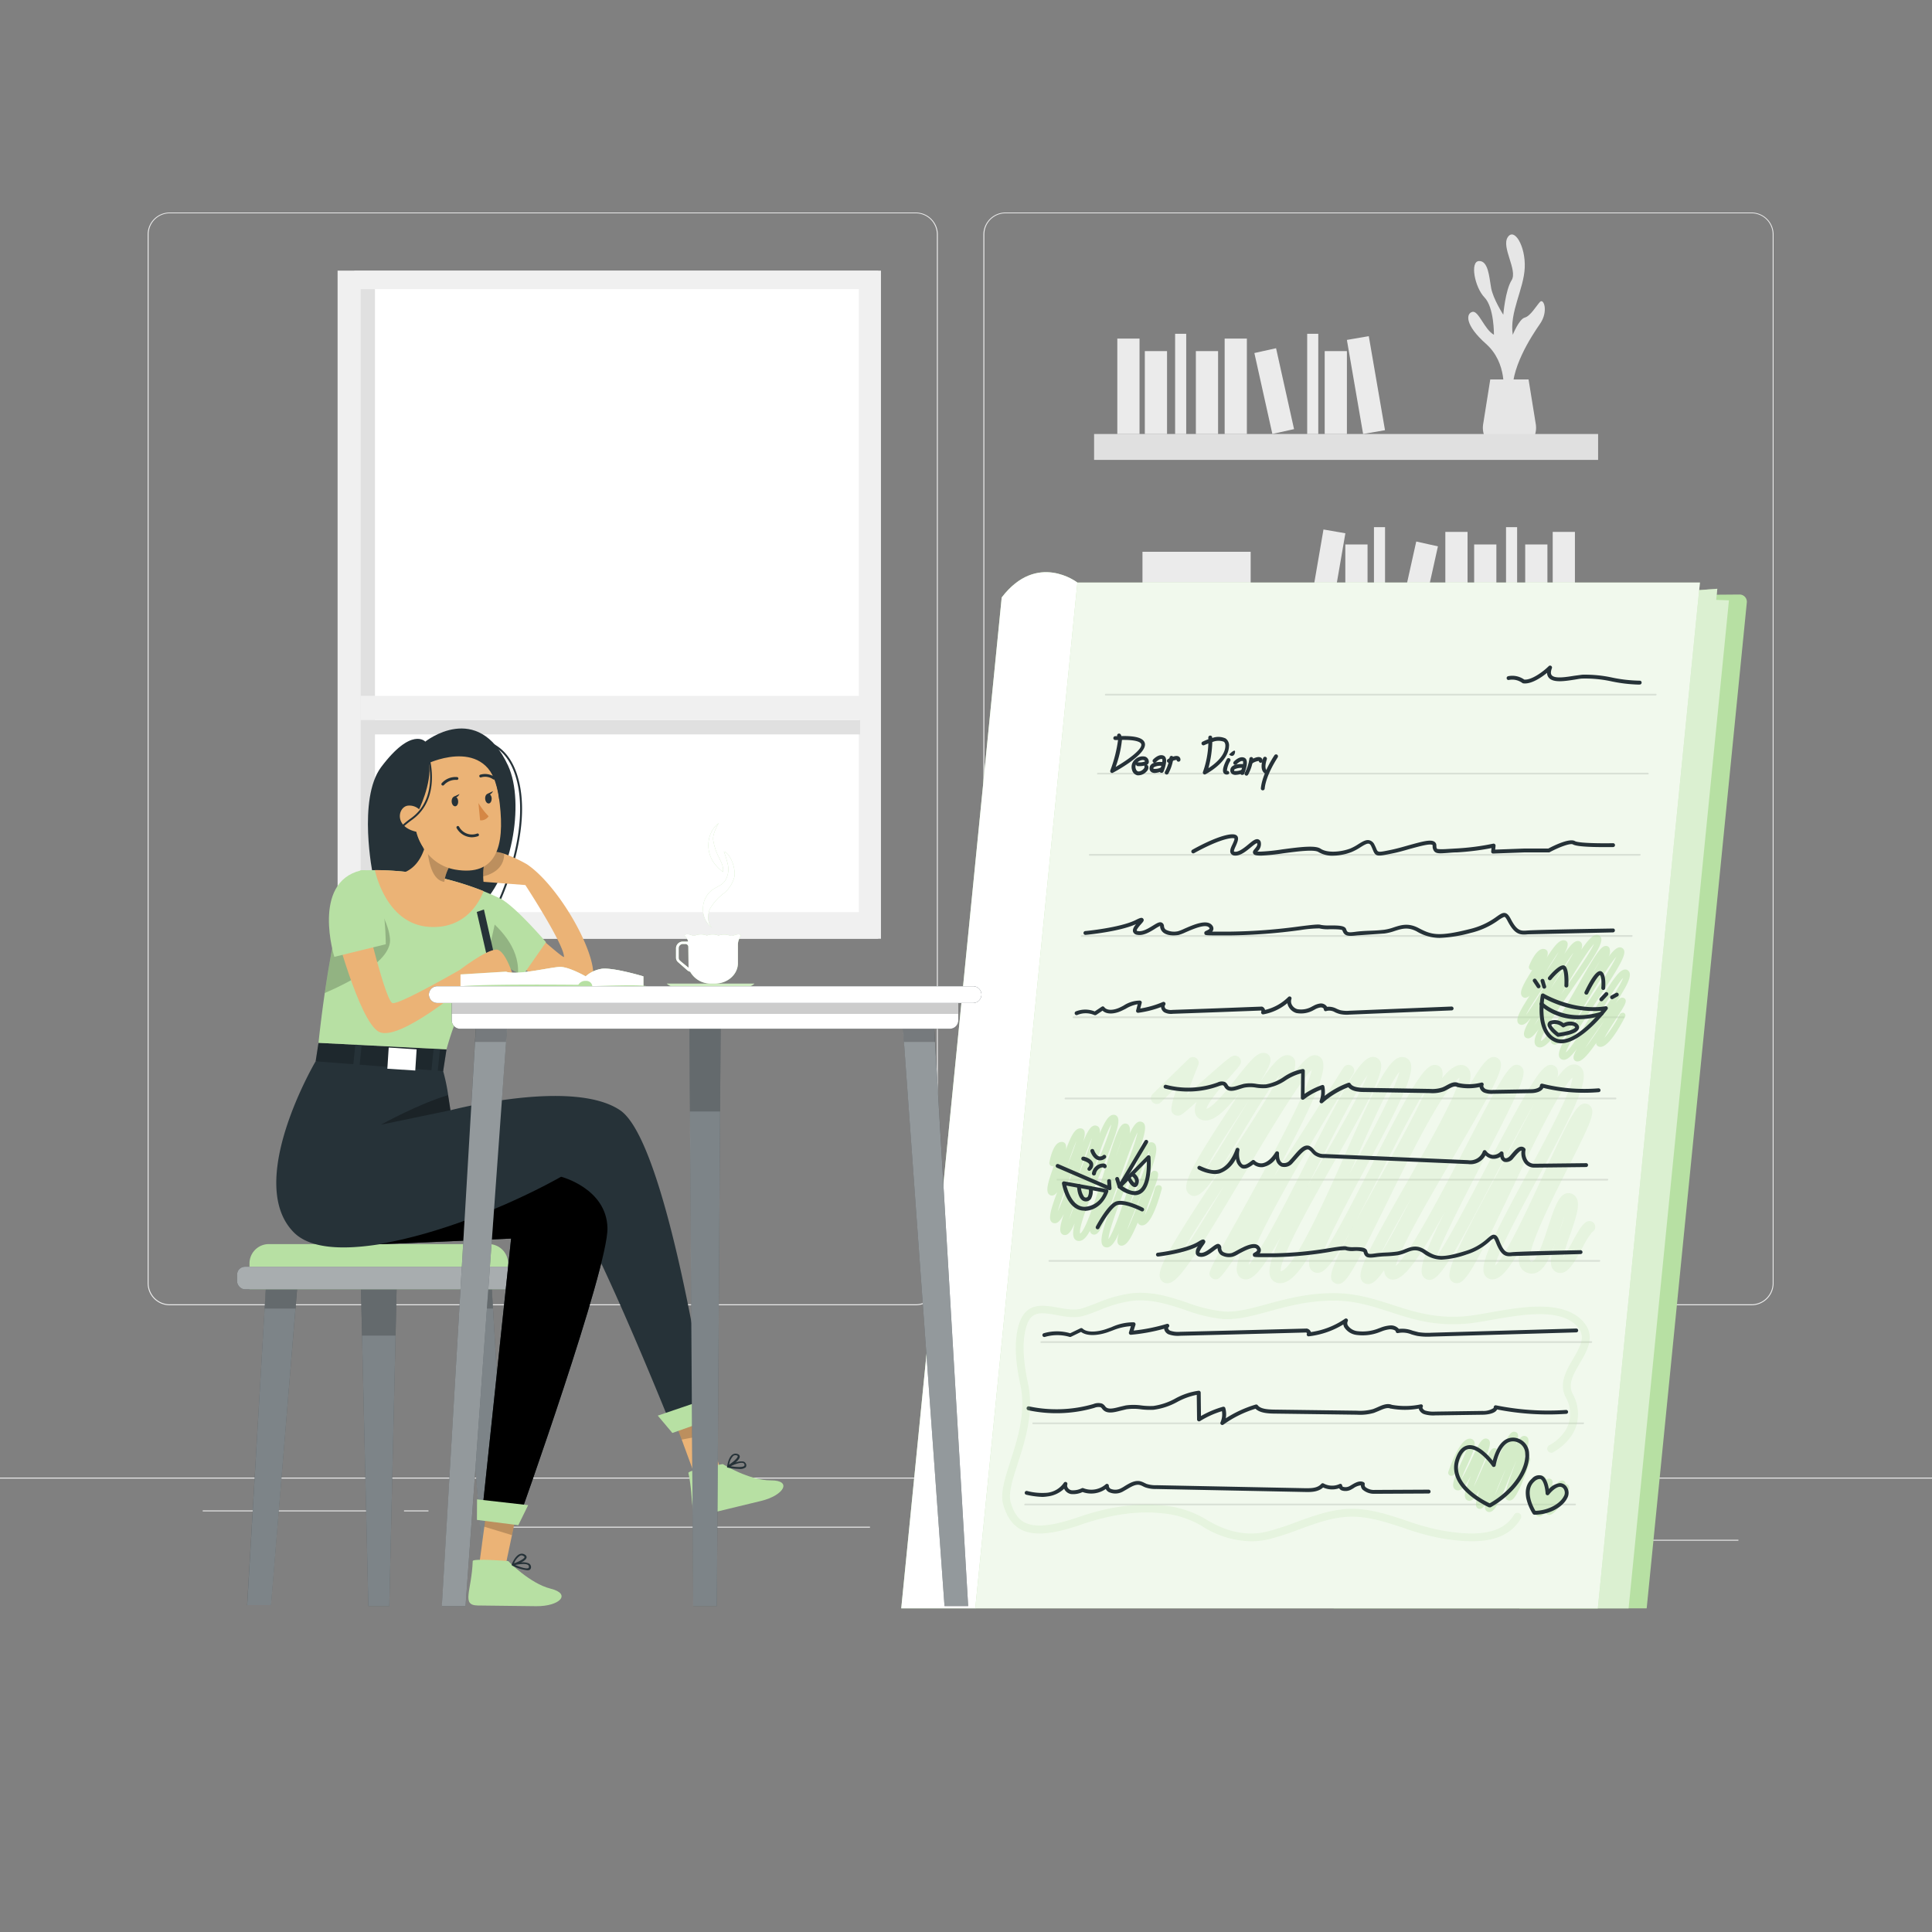 <svg xmlns="http://www.w3.org/2000/svg" xmlns:xlink="http://www.w3.org/1999/xlink" viewBox="0 0 500 500" xmlns:v="https://vecta.io/nano"><rect x="0" y="0" width="500" height="500" fill="#808080" stroke="none"/><style><![CDATA[.B{fill:#263238}.C{fill:#b7e0a3}.D{fill:#fff}.E{opacity:.2}.F{opacity:.1}.G{opacity:.5}.H{opacity:.6}.I{fill:#ebb376}.J{fill:#e0e0e0}.K{fill:#ebebeb}]]></style><path d="M0 382.4h500v.25H0zm416.78 16.09h33.12v.25h-33.12zm-94.25 2.72h8.69v.25h-8.69zm74.06-12h19.19v.25h-19.19zm-344.13 1.68h43.19v.25H52.46zm52.1 0h6.33v.25h-6.33zm26.91 4.22h93.68v.25h-93.68zM237 337.8H43.91a5.71 5.71 0 0 1-5.7-5.71V60.66a5.71 5.71 0 0 1 5.7-5.66H237a5.71 5.71 0 0 1 5.71 5.71v271.38a5.71 5.71 0 0 1-5.71 5.71zM43.91 55.2a5.46 5.46 0 0 0-5.45 5.46v271.43a5.46 5.46 0 0 0 5.45 5.46H237a5.47 5.47 0 0 0 5.46-5.46V60.66A5.47 5.47 0 0 0 237 55.2zm409.4 282.6h-193.1a5.72 5.72 0 0 1-5.71-5.71V60.66a5.72 5.72 0 0 1 5.71-5.66h193.1a5.71 5.71 0 0 1 5.69 5.66v271.43a5.71 5.71 0 0 1-5.69 5.71zM260.21 55.2a5.47 5.47 0 0 0-5.46 5.46v271.43a5.47 5.47 0 0 0 5.46 5.46h193.1a5.47 5.47 0 0 0 5.46-5.46V60.66a5.47 5.47 0 0 0-5.46-5.46z" class="K"/><g fill="#e6e6e6"><path d="M389.05,101.72S390.22,94,384.59,89s-5.14-7.91-3.53-8.29,3.09,4.57,5.57,5.93c0,0,.08-7.06-2.44-9.66s-3.83-9.3-1.44-9.42,2.64,4,3.14,6.89,3.16,7,3.16,7,.52-6.32,2.15-8.92-2.71-8.54-1-11.14,4.65,2.35,4.4,7.92-4,11.52-3.1,17.34c0,0,1.64-4.08,3.11-4.46s3-3.07,3.95-4.07,2.23,2.46,0,5.68-7.93,11.84-7.06,18.8Z"/><path d="M385.68,98.2l-1.84,11.58a5.88,5.88,0,0,0,5.81,6.81h2a5.88,5.88,0,0,0,5.81-6.81L395.59,98.2Z"/></g><path d="M283.15 112.32h130.44v6.7H283.15z" class="J"/><path d="M289.16 87.62h5.75v24.7h-5.75zm27.78 0h5.75v24.7h-5.75zm31.635.351l5.666-.977 4.196 24.341-5.666.977zM296.28 90.87h5.75v21.45h-5.75zm13.21 0h5.75v21.45h-5.75zm33.34 0h5.75v21.45h-5.75zm-18.199.495l5.613-1.247 4.654 20.939-5.613 1.247zM304.12 86.39h2.87v25.93h-2.87zm34.18 0h2.87v25.93h-2.87z" class="K"/><path d="M413.6 169.06H283.16v-6.7H413.6z" class="J"/><path d="M407.59 162.35h-5.75v-24.7h5.75zm-27.79 0h-5.75v-24.7h5.75zm-35.814-.001l-5.666-.977 4.196-24.341 5.666.977zm56.484.011h-5.75v-21.45h5.75zm-13.21 0h-5.75v-21.45h5.75zm-33.34 0h-5.75v-21.45h5.75zm13.562-.027l-5.613-1.247 4.654-20.939 5.613 1.247zm25.148.027h-2.87v-25.93h2.87zm-34.18 0h-2.87v-25.93h2.87zm-34.78-.23h-28V142.8h28z" class="K"/><path d="M227.28 242.95H91.7V70.04h135.58z" class="J"/><path d="M227.99 242.95H87.37V70.04h140.62z" fill="#f0f0f0"/><path d="M222.27 236.06H93.32V74.82h128.95z" class="D"/><g class="J"><path d="M97.04 236.06h-3.73V74.82h3.73z"/><path d="M96.65 190.07v-3.73H222.6v3.73z"/></g><path d="M224.27 186.35H93.32v-6.26h130.95z" fill="#f0f0f0"/><g class="C"><path d="M379.63,154.41l70.53-.55a1.88,1.88,0,0,1,1.91,2.12L426.16,416.24h-81Z"/><path d="M416.16 154.41l28.28-2.04-.29 2.88 3.3.12-25.97 260.87h-28.27l22.95-261.83z"/></g><path d="M416.16 154.41l28.28-2.04-.29 2.88 3.3.12-25.97 260.87h-28.27l22.95-261.83z" class="D G"/><use xlink:href="#B" class="C"/><use xlink:href="#B" class="D H"/><path d="M413.52 416.24H252.4l26.43-265.48h161.11l-26.42 265.48z" class="C"/><path d="M413.52 416.24H252.4l26.43-265.48h161.11l-26.42 265.48z" opacity=".8" class="D"/><g class="F"><path d="M428.48 180H286.14a.2.2 0 0 1-.2-.23.25.25 0 0 1 .25-.22h142.33a.2.2 0 0 1 .2.22.25.25 0 0 1-.24.23z"/></g><g class="F"><path d="M426.44 200.43H284.11a.19.19 0 0 1-.2-.22.25.25 0 0 1 .24-.22h142.34a.19.19 0 0 1 .19.22.25.25 0 0 1-.24.22z"/></g><g class="F"><path d="M424.35 221.45H282a.2.2 0 0 1-.2-.22.27.27 0 0 1 .25-.23h142.34a.2.2 0 0 1 .2.23.25.25 0 0 1-.24.22z"/></g><g class="F"><path d="M422.26 242.47H279.92a.2.2 0 0 1-.2-.22.25.25 0 0 1 .28-.25h142.3a.2.2 0 0 1 .2.23.25.25 0 0 1-.24.24z"/></g><g class="F"><path d="M420.16 263.49H277.83a.2.2 0 0 1-.2-.23.25.25 0 0 1 .24-.22h142.34a.2.2 0 0 1 .2.22.25.25 0 0 1-.25.23z"/></g><g class="F"><path d="M418.07 284.51H275.74a.19.19 0 0 1-.2-.23.25.25 0 0 1 .24-.22h142.34a.2.2 0 0 1 .2.22.27.27 0 0 1-.25.23z"/></g><g class="F"><path d="M416 305.52H273.64a.2.2 0 0 1-.2-.22.27.27 0 0 1 .25-.22H416a.19.19 0 0 1 .2.22.25.25 0 0 1-.2.22z"/></g><g class="F"><path d="M413.89 326.54H271.55a.2.2 0 0 1-.2-.22.25.25 0 0 1 .25-.23h142.33a.2.2 0 0 1 .2.23.25.25 0 0 1-.24.22z"/></g><g class="F"><path d="M411.79 347.56H269.46a.2.2 0 0 1-.2-.23.25.25 0 0 1 .24-.22h142.34a.2.2 0 0 1 .2.22.25.25 0 0 1-.25.23z"/></g><g class="F"><path d="M409.7 368.58H267.37a.2.2 0 0 1-.2-.23.25.25 0 0 1 .24-.22h142.34a.2.2 0 0 1 .2.22.27.27 0 0 1-.25.23z"/></g><g class="F"><path d="M407.61 389.59H265.27a.19.19 0 0 1-.19-.22.25.25 0 0 1 .24-.22h142.33a.19.19 0 0 1 .2.22.25.25 0 0 1-.24.22z"/></g><g class="E C"><path d="M354.08 332.32a2.09 2.09 0 0 1-.6-.1 1.91 1.91 0 0 1-1.23-1.14c-.87-2.19 1.65-7.14 11.4-24.27 5.52-9.69 13.69-24 14.06-27.91-.89.58-3.1 2.72-7.54 10.53-3.74 6.58-7.94 15.11-11.63 22.64-7.67 15.6-9.85 19.6-11.7 20.14a1.77 1.77 0 0 1-1.44-.18c-1.78-1.07-1.38-3.12 4.8-14.62-4.2 7.73-6.74 11.43-8.66 11.94a2.15 2.15 0 0 1-1.72-.27c-1.13-.75-1.37-2.13-.46-5-3.08 5.25-5.7 8.13-8.18 8a2.57 2.57 0 0 1-2.25-1.3c-1-1.73-.06-5.18 2.62-10.86-4.91 8.84-7.41 11.64-9.67 11.12a2.17 2.17 0 0 1-1.56-1.32c-.31-.75-.81-2 1.75-7.93-6.12 9.18-6.59 9.22-7.32 9.29a1.55 1.55 0 0 1-1.26-.47c-1-1.06-1-1.06 6.42-14.4 5.68-10.24 18.41-33.15 19.6-39.38-3.46 3.37-11.7 17.26-17.89 27.69-14.24 24-17.44 28.36-20.15 27.49a1.94 1.94 0 0 1-1.23-1.22c-.86-2.46 2.84-8.64 16-28.61 5.47-8.28 12.56-19 15.09-24.2-2.62 3.28-6.73 10.09-9.69 15-6.86 11.38-9.88 16-12.17 16.48a2 2 0 0 1-1.64-.38c-2.42-1.87.21-6.73 10.51-22.44l2.51-3.86c-4 4.92-7 7.89-9.75 7.05a2.54 2.54 0 0 1-1.79-1.76 4.38 4.38 0 0 1 .48-3c-2.07 1.83-3.4 3-4 3.35a1.65 1.65 0 0 1-2-.05c-.7-.57-1.29-1.05 1-7.37l-4.38 4.28a1.5 1.5 0 0 1-2.1-2.15l9.36-9.13a1.5 1.5 0 0 1 2.44 1.64c-1.06 2.58-2.17 5.48-2.94 7.71l2.93-2.6c8.05-7.16 8.54-7.45 9.33-7.54a1.55 1.55 0 0 1 1.53.82c.54 1 .14 1.48-2.09 4-4.12 4.64-6.36 7.64-6.66 8.94 1.69-.26 6-5.69 7.89-8.09 3.75-4.73 5.48-6.81 7.39-6.32a1.73 1.73 0 0 1 1.18 1c.41 1.07 0 2.36-3.07 7.26 3.18-4.84 5.3-7.3 7-7.68a2.24 2.24 0 0 1 1.74.29 2 2 0 0 1 .86 1.31 6.74 6.74 0 0 1-.86 3.68c2.36-3.22 4.08-4.93 5.37-5.25a2.12 2.12 0 0 1 1.69.24c2.87 1.75.46 8.62-11.7 31.11l18-28.23h0a1.5 1.5 0 0 1 2.54 1.6c-12.88 20.49-25.77 43.35-27.1 49.5 3.18-3.34 10.13-17.11 14.9-26.55 11.27-22.3 14.77-28.18 17.93-27.21a2.05 2.05 0 0 1 1.31 1.23c1 2.55-2.41 9-11.71 25.32-5.81 10.23-14.5 25.52-14.12 28.85 3.6-.78 11.79-19.27 16.73-30.42 8.46-19.09 11.73-25.71 15.19-25a2.22 2.22 0 0 1 1.6 1.25c1.33 2.84-2.61 10.74-11.93 28.07-4.06 7.56-9.36 17.43-10.88 21.93 3-4.05 8.57-15 12.82-23.34 10.84-21.31 14-26.57 16.85-25.86a2 2 0 0 1 1.34 1.14 3.74 3.74 0 0 1 0 2.27c2-2.41 3.58-3.5 5.05-3.45a2.33 2.33 0 0 1 2 1.2c.54 1 .44 2.5-.28 4.75 4-7.09 5.58-8.42 7.2-7.93a1.86 1.86 0 0 1 1.18 1.11c.8 2-1.86 7.06-12.09 24.51-5.67 9.68-14 23.87-15 28.34 3.76-3.17 12.69-20.43 18.21-31.07 10.09-19.49 11.5-21.63 13.73-20.82a1.74 1.74 0 0 1 1 1c.73 1.88-1.44 6.53-10.49 24-4.19 8.09-10.08 19.46-12.15 25.05 3.23-4.77 8.85-15.49 13.2-23.8 11.93-22.77 14.46-26.7 16.91-26.35a1.81 1.81 0 0 1 1.37 1 3.38 3.38 0 0 1 0 2.27c1.37-1.84 2.55-3 3.58-3.27a2.38 2.38 0 0 1 2 .2c3.54 2.08-.18 9.79-10.93 29.65-4.28 7.93-10 18.48-10.75 22.13 3-2.76 9-15.92 12.74-24.07 7.12-15.52 8.72-18.49 11.08-17.82a1.87 1.87 0 0 1 1.17 1.05c.73 1.67-.6 4.62-6.15 15.55-3.63 7.17-11.2 22.08-9.63 24.18.21.13.3.1.34.09 1.44-.52 3.18-5.91 4.23-9.13 1.72-5.31 3-9.15 5.69-8.6a2.29 2.29 0 0 1 1.59 1.15c1 1.75 0 4.84-1.7 9.75a56.15 56.15 0 0 0-1.78 5.75 44.67 44.67 0 0 0 2.43-4.08c1.61-2.94 2.58-4.64 3.75-5.23a1.5 1.5 0 1 1 1.35 2.69 22.66 22.66 0 0 0-2.47 4c-2.1 3.83-3.48 6.19-5.33 6.54a2.34 2.34 0 0 1-1.94-.52c-1.43-1.21-1-3.56.23-7.4-1.34 3.88-2.79 7.12-5 7.92a3.29 3.29 0 0 1-3-.41c-1.44-.92-1.75-2.79-1.18-5.56-3.25 5.8-5.59 8.23-7.8 7.55a2.2 2.2 0 0 1-1.42-1.31c-1.14-2.77 2.47-9.93 10.95-25.63 4.7-8.68 11.63-21.49 11.9-25.18-3.25 2.79-11.16 19.38-16 29.54-10.1 21.18-12 24.27-14.48 23.6a1.84 1.84 0 0 1-1.21-1.07c-.94-2.19 2.05-8.33 12.81-28.3l9.08-17.28c-2.95 5.12-6.65 12.2-9.7 18-10.72 20.64-14.46 27.19-17.03 27.81a2 2 0 0 1-1.6-.29c-1.9-1.33-1.15-4.63 5.22-17.53-7.25 13.25-11 18.18-13.86 17.79a2.21 2.21 0 0 1-1.7-1.23 3 3 0 0 1-.26-1.23c-1.86 2.7-3.07 3.64-4.15 3.64zm6.39-4.16zm-43.89-21c-4.31 6.54-9.07 13.88-11.62 18.51 3.04-4.21 7.56-11.67 11.62-18.46zm48.51 3.15c-2.91 5.12-6 10.65-8 14.62 2.22-3.6 5.13-9.03 8-14.57zm39.77 4.51c-.44 1.19-.87 2.52-1.22 3.6l-.47 1.46c.11-.35.24-.7.37-1.07.39-1.08.91-2.58 1.32-3.94zm-35.44-33.59c-3 4.61-7.91 14.19-11.72 21.67l-6.9 13.34 5.82-10.59c4.38-7.78 10.38-18.72 12.8-24.37zm-15.5-3c-3.14 4.22-8.81 15.44-13.15 24l-2.47 4.87q2.13-3.84 4.72-8.37c3.98-6.96 9.16-16.06 10.9-20.48zm8.25-.85c-2.59 3.07-7.49 14.15-11.2 22.51l-1.78 4 1.26-2.36c4.37-8.08 10.72-19.89 11.72-24.13zm-38.91 7.26l-2.4 3.68c-3 4.56-7.44 11.35-9.6 15.54 2.23-3.12 5.34-8.27 7.82-12.39l4.18-6.81z"/></g><path d="M345 221.45a6.88 6.88 0 0 1-3.78-.94c-1.12-.75-5.61-.14-9.21.34a53.2 53.2 0 0 1-5.56.58c-1.24 0-1.9-.08-2.12-.56s.11-.85.43-1.22c.43-.52.74-.94.59-1.42-.24-.07-1.08.61-1.63 1.07-1.22 1-2.73 2.25-4.19 2.12a1.2 1.2 0 0 1-1-.56c-.36-.63 0-1.48.44-2.37.2-.43.61-1.32.49-1.5 0 0-.13-.13-.77-.07-3.46.34-9.58 3.84-9.64 3.88a.502.502 0 0 1-.5-.87c.26-.15 6.37-3.65 10-4 .31 0 1.25-.13 1.68.48s0 1.59-.39 2.5c-.19.41-.59 1.27-.48 1.45a.54.54 0 0 0 .25.07c1 .09 2.38-1 3.46-1.9s1.85-1.52 2.54-1.32a1 1 0 0 1 .67.71 2.48 2.48 0 0 1-.78 2.37l-.08.1a7.75 7.75 0 0 0 1 0 51.51 51.51 0 0 0 5.42-.57c5-.67 8.57-1.07 9.91-.19 1.78 1.19 5.19.88 7.62 0a12.46 12.46 0 0 0 2.13-1.14c1.12-.7 2.09-1.3 3-1a2 2 0 0 1 1.23 1.15 11.28 11.28 0 0 1 .46 1c.42 1 .42 1 4 .26 1.4-.3 2.92-.73 4.39-1.15 3.64-1 5.75-1.59 6.7-.87a1.12 1.12 0 0 1 .45.95c0 .45.06.72.18.83s1.18.16 2.46.07l2.55-.15a63.57 63.57 0 0 0 9.52-1.24.5.5 0 0 1 .44.12.52.52 0 0 1 .17.42l-.1 1 7.53-.28h6.22c1.4-.74 5.49-2.76 6.9-1.92.88.53 6.52.61 9.86.54h0a.49.49 0 0 1 .5.49.5.5 0 0 1-.49.51c-1.49 0-9 .15-10.39-.68-.67-.4-3.65.73-6 2a.46.46 0 0 1-.23.06h-6.33l-8.09.3a.5.5 0 0 1-.38-.15.48.48 0 0 1-.13-.39l.08-.88a66.55 66.55 0 0 1-9 1.12c-1 0-1.82.1-2.52.15-1.76.13-2.64.19-3.21-.34a2 2 0 0 1-.5-1.56c0-.11 0-.14-.05-.16-.61-.45-3.5.38-5.82 1-1.49.43-3 .87-4.47 1.16-4 .83-4.39.92-5.12-.85-.11-.27-.24-.59-.43-1s-.38-.58-.61-.64c-.49-.14-1.33.38-2.21.93a14.29 14.29 0 0 1-2.3 1.23 13.89 13.89 0 0 1-4.76.93zm27.53 21.28a11.56 11.56 0 0 1-5.92-1.7c-2.27-1.18-3.83-.68-5.64-.1a13.37 13.37 0 0 1-2.67.66l-3.71.26-3.36.23c-2.68.31-3.32.09-3.83-1.32-.26-.28-2.17-.28-3.21-.28a9.56 9.56 0 0 1-2.75-.21 32 32 0 0 0-4.95.44 147.12 147.12 0 0 1-18 1.37h-2.8c-3.87 0-3.89 0-4-.49s.29-.61.57-.75.71-.33.76-.52-.06-.18-.09-.23c-.81-1.13-4.25.38-6.1 1.19a11.19 11.19 0 0 1-1.8.69c-.42.07-2.61.4-3.91-.58a2.25 2.25 0 0 1-.89-1.61.5.5 0 0 0 0-.16 12.43 12.43 0 0 0-1.39.8c-1.3.8-2.92 1.8-4.52 1.51a1.26 1.26 0 0 1-1.07-.76c-.22-.63.22-1.35.75-2-4.26 1.94-12.68 2.75-13.05 2.78a.497.497 0 1 1-.09-.99c.09 0 9-.86 13-2.83 1.11-.56 1.66-.8 2-.37s0 .79-.57 1.42c-.3.34-1.2 1.38-1.11 1.67h0s.06.07.3.11c1.22.22 2.66-.66 3.82-1.37s1.79-1.11 2.4-.81a1.07 1.07 0 0 1 .54.92 1.22 1.22 0 0 0 .5.91 4.6 4.6 0 0 0 3.13.39 10.79 10.79 0 0 0 1.57-.62c2.4-1.05 6-2.64 7.31-.85a1.24 1.24 0 0 1 .25 1.06 1.28 1.28 0 0 1-.28.51h4.95a144.69 144.69 0 0 0 17.73-1.36c3.47-.43 4.9-.59 5.44-.38a10.58 10.58 0 0 0 2.38.14c2.34 0 3.83.06 4.15.94s.35 1 2.78.66c1.35-.15 2.36-.19 3.43-.23s2.15-.08 3.64-.25a12.51 12.51 0 0 0 2.48-.62c1.85-.6 3.76-1.22 6.4.16 3.3 1.73 5 2.35 13.2.3a19.1 19.1 0 0 0 7.06-3.26c.92-.64 1.53-1.06 2.21-.9.51.13.92.57 1.41 1.51 1.67 3.22 2.62 3.13 4.35 3s10.15-.32 22.1-.51a.46.46 0 0 1 .5.49.5.5 0 0 1-.49.51l-22 .5c-2.07.19-3.43.12-5.31-3.51-.4-.77-.64-1-.77-1s-.78.32-1.4.75a20.25 20.25 0 0 1-7.39 3.41 34.75 34.75 0 0 1-8.04 1.28zm-89.17 20a.54.54 0 0 1-.21-.05 5.49 5.49 0 0 0-4.34 0 .49.49 0 0 1-.65-.27.51.51 0 0 1 .27-.66 6.59 6.59 0 0 1 4.88 0l1.81-1.21a.48.48 0 0 1 .68.12c.75 1 2.58.77 4.07.05q.47-.22.93-.48a7.81 7.81 0 0 1 4.24-1.28.55.55 0 0 1 .36.22.47.47 0 0 1 .07.4l-.37 1.43a24.84 24.84 0 0 0 5.83-1.68.52.52 0 0 1 .6.16.51.51 0 0 1 0 .62.58.58 0 0 0-.11.47.87.87 0 0 0 .35.55 3 3 0 0 0 1.66.24q9.78-.33 19.56-.72l3.45-.13a.47.47 0 0 1 .17 0 1.14 1.14 0 0 1 .7.63.9.9 0 0 1 .08.23 12.55 12.55 0 0 0 6-3.34.5.5 0 0 1 .83.52 1.84 1.84 0 0 0 .12 1.48 2.37 2.37 0 0 0 1.42 1.14 5.62 5.62 0 0 0 3.87-.73l.21-.1a5 5 0 0 1 1.86-.64 1.88 1.88 0 0 1 1.75.86 4.35 4.35 0 0 1 2.49.51 8 8 0 0 0 1 .38 7.74 7.74 0 0 0 2.27.13l26.45-1.09a.52.52 0 0 1 .52.48.5.5 0 0 1-.48.52l-26.45 1.09a8.32 8.32 0 0 1-2.58-.17 7.79 7.79 0 0 1-1.14-.42 2.87 2.87 0 0 0-2.23-.35.48.48 0 0 1-.45 0 .49.49 0 0 1-.24-.39c0-.35-.47-.56-.86-.52a4 4 0 0 0-1.48.53l-.21.11a6.62 6.62 0 0 1-4.58.8 3.36 3.36 0 0 1-2-1.65 3 3 0 0 1-.31-.9 13.4 13.4 0 0 1-6.2 2.89.5.5 0 0 1-.55-.69.3.3 0 0 0 0-.23v-.07l-3.34.13q-9.78.38-19.55.72a3.87 3.87 0 0 1-2.23-.39 1.87 1.87 0 0 1-.81-1.24v-.12a26.41 26.41 0 0 1-5.91 1.49.51.51 0 0 1-.44-.16.49.49 0 0 1-.11-.45l.4-1.6a8.71 8.71 0 0 0-3.09 1.17l-1 .49c-1.58.76-3.74 1.17-5 0l-1.67 1.12a.47.47 0 0 1-.31.05zM424 177.17a38.63 38.63 0 0 1-6.84-.81 32 32 0 0 0-7.6-.75c-.52 0-1.25.15-2 .27-2.63.41-5.62.89-6.76-.52a2 2 0 0 1-.42-1.23c-1.71 1.4-4.27 3-6.17 2.72a.49.49 0 0 1-.21-.08 4.4 4.4 0 0 0-3.53-.79.48.48 0 0 1-.55-.44.5.5 0 0 1 .44-.55 5.35 5.35 0 0 1 4.11.88c1.84.2 4.86-2 6.34-3.47a.5.5 0 0 1 .82.53c-.32.84-.34 1.45-.05 1.8.78 1 3.81.48 5.82.16l2.1-.28a33 33 0 0 1 7.84.77 37.53 37.53 0 0 0 7 .78.48.48 0 0 1 .51.49.49.49 0 0 1-.49.51zm-82 108.37a.48.48 0 0 1-.28-.08.5.5 0 0 1-.19-.59 6.43 6.43 0 0 0 .37-2.86 17.57 17.57 0 0 0-4.43 2.5.51.51 0 0 1-.53.06.53.53 0 0 1-.28-.46l.07-6.33a13.52 13.52 0 0 0-4 1.82 12.41 12.41 0 0 1-5 2 11.79 11.79 0 0 1-2.67-.12 8.42 8.42 0 0 0-3 0c-.36.08-.75.21-1.14.33-1.32.43-2.81.91-3.75-.11a2.61 2.61 0 0 1-.31-.43 1 1 0 0 0-.29-.36c-.26-.14-.81.06-1.14.18a23.3 23.3 0 0 1-13.92.62.49.49 0 0 1-.34-.61.5.5 0 0 1 .61-.35 22.32 22.32 0 0 0 13.31-.6 2.43 2.43 0 0 1 1.95-.12 1.86 1.86 0 0 1 .67.71 1.87 1.87 0 0 0 .2.29c.5.54 1.62.18 2.7-.17l1.23-.35a9.14 9.14 0 0 1 3.34 0 11.28 11.28 0 0 0 2.45.12 11.65 11.65 0 0 0 4.58-1.92 12.7 12.7 0 0 1 4.92-2.05.51.51 0 0 1 .39.12.47.47 0 0 1 .16.38l-.06 5.93a19 19 0 0 1 4.47-2.26.49.49 0 0 1 .41 0 .48.48 0 0 1 .24.34 6.89 6.89 0 0 1 .07 2.44 22.93 22.93 0 0 1 6.11-3.38.5.5 0 0 1 .61.21c.54.92 2.1 1.06 3.54 1.09l17 .28a8.08 8.08 0 0 0 3.27-.41 10.3 10.3 0 0 0 .94-.47c1-.55 2.13-1.16 3.17-.64a12.54 12.54 0 0 0 5.9-.12.49.49 0 0 1 .58.68c-.16.36.17.78.56 1a4.87 4.87 0 0 0 1.93.22l9.86-.17c1.09 0 2.27-.39 2.26-.95a.5.5 0 0 1 .63-.49 44.37 44.37 0 0 0 14.5 1.2.5.5 0 0 1 .54.46.49.49 0 0 1-.46.53 45 45 0 0 1-14.33-1.1c-.42.9-1.77 1.33-3.12 1.35l-9.86.17a5.61 5.61 0 0 1-2.37-.31 2 2 0 0 1-1.16-1.43 13.38 13.38 0 0 1-5.74 0 .29.29 0 0 1-.13-.05c-.58-.32-1.41.13-2.28.6a10.93 10.93 0 0 1-1 .52 8.83 8.83 0 0 1-3.69.49l-17-.28c-1.56 0-3.25-.2-4.14-1.23a21.52 21.52 0 0 0-6.63 4.06.54.54 0 0 1-.3.1zm-27.72 18.29a10.38 10.38 0 0 1-4.11-1.16.504.504 0 0 1 .41-.92c1.52.68 3.1 1.37 4.71.95 1.81-.47 3.49-2.46 4.51-5.32a.5.5 0 0 1 .6-.31.49.49 0 0 1 .36.57c-.36 1.91.3 3.53.9 3.76s1.43-.35 2.37-1.08a.51.51 0 0 1 .66 0 2.32 2.32 0 0 0 1.94.74c1.16-.14 2.42-1.18 3.45-2.86a.5.5 0 0 1 .93.28c-.05 1.31.27 2.21.89 2.48a1.83 1.83 0 0 0 1.89-.69c.36-.36.71-.78 1.07-1.2 1.31-1.53 2.66-3.12 4.13-2.45a3.74 3.74 0 0 1 1.1.93l.48.49a3.37 3.37 0 0 0 2.25.62l37.11 1.59a3.48 3.48 0 0 0 3.84-2.32.53.53 0 0 1 .4-.28.49.49 0 0 1 .45.19 2.47 2.47 0 0 0 1.66 1.05 2.66 2.66 0 0 0 2-.79.49.49 0 0 1 .53-.08.52.52 0 0 1 .3.45c0 .69.17 1.16.44 1.26s.78-.08 1.26-.63l.4-.46c.79-.92 1.6-1.86 2.47-1.88a1.24 1.24 0 0 1 1 .44.51.51 0 0 1 .13.41 3.47 3.47 0 0 0 .6 2.84 2.24 2.24 0 0 0 1.65.73l13.41-.15a.47.47 0 0 1 .51.5.5.5 0 0 1-.5.5l-13.41.15a3.17 3.17 0 0 1-2.41-1.07 4.24 4.24 0 0 1-.88-3.34h0c-.42 0-1.18.89-1.73 1.53l-.41.48a2.27 2.27 0 0 1-2.36.9 1.65 1.65 0 0 1-1-1.28 3.24 3.24 0 0 1-2 .49 3.12 3.12 0 0 1-1.84-.87 4.41 4.41 0 0 1-4.45 2.24l-37.11-1.59a4.26 4.26 0 0 1-2.86-.86 7.86 7.86 0 0 1-.57-.58 3.14 3.14 0 0 0-.77-.69c-.78-.35-1.94 1-3 2.19l-1.11 1.25a2.79 2.79 0 0 1-3 .91 2.53 2.53 0 0 1-1.39-2 5.33 5.33 0 0 1-3.36 2.16 3.25 3.25 0 0 1-2.44-.72c-.9.68-2 1.38-3 1a3.09 3.09 0 0 1-1.52-2.45 7.44 7.44 0 0 1-4.23 3.79 5.06 5.06 0 0 1-1.35.16zM373.05 326a8 8 0 0 1-4.79-1.73c-1.72-1.13-2.94-.65-4.35-.08a10 10 0 0 1-2.19.67c-1.23.17-2.13.22-3 .26a23.67 23.67 0 0 0-2.68.23c-2.2.31-2.8.06-3.18-1.36a6.62 6.62 0 0 0-2.45-.24 5.76 5.76 0 0 1-2.27-.23 23.4 23.4 0 0 0-3.87.46 94.77 94.77 0 0 1-14.48 1.37h-2.25c-3.17 0-3.16 0-3.29-.47s.25-.62.47-.75c.68-.39.69-.56.54-.82-.57-1-3.27.43-4.72 1.22a6.5 6.5 0 0 1-1.49.7 4.1 4.1 0 0 1-3.06-.44 2.28 2.28 0 0 1-.88-1.76h0a7.2 7.2 0 0 0-.95.66c-1.09.82-2.44 1.84-3.78 1.53a1.12 1.12 0 0 1-.88-.69 2.38 2.38 0 0 1 .54-2c-3.54 1.86-10 2.63-10.31 2.66a.5.5 0 0 1-.55-.44.5.5 0 0 1 .44-.55c.07 0 7.22-.86 10.42-2.81.82-.5 1.36-.84 1.73-.43s.07.76-.4 1.42c-.71 1-1 1.58-.94 1.76a.48.48 0 0 0 .17.07c.89.2 2-.66 2.95-1.36s1.48-1.11 2-.85a1 1 0 0 1 .52 1 1.27 1.27 0 0 0 .48 1 3.07 3.07 0 0 0 2.25.27 9.41 9.41 0 0 0 1.23-.61c2-1.08 5-2.72 6.06-.82a1.26 1.26 0 0 1-.08 1.52h3.74a95.93 95.93 0 0 0 14.37-1.36c3-.46 4-.6 4.47-.37a6.75 6.75 0 0 0 1.83.13c1.61 0 3.15 0 3.42 1 .2.77.24.89 2.07.62 1.1-.15 1.95-.19 2.77-.23a28.17 28.17 0 0 0 2.9-.25 8.88 8.88 0 0 0 2-.61c1.46-.58 3.12-1.25 5.27.18 2.68 1.77 3.94 2.28 10.42.28a14.67 14.67 0 0 0 5.68-3.24c.76-.65 1.26-1.09 1.87-.94s.89.73 1.23 1.57c1.24 3.15 2 3.07 3.28 2.93s8.14-.33 17.72-.52h0a.51.51 0 0 1 .5.5.5.5 0 0 1-.49.5l-17.63.51c-1.74.19-2.9.05-4.32-3.56-.34-.85-.52-.95-.54-1a4.27 4.27 0 0 0-1 .73 15.74 15.74 0 0 1-6 3.43 23.12 23.12 0 0 1-6.52 1.34zm-58-3.16zM277 346a.4.4 0 0 1-.15 0 11.37 11.37 0 0 0-6.44 0 .51.51 0 0 1-.62-.34.5.5 0 0 1 .34-.62 12.11 12.11 0 0 1 6.83 0l2.66-1.28a.5.5 0 0 1 .56.08c1.19 1.13 3.95.87 6.15.1l1.31-.47a13.59 13.59 0 0 1 5.78-1.26.47.47 0 0 1 .37.22.51.51 0 0 1 .07.43l-.47 1.49a46.77 46.77 0 0 0 8.58-1.73.51.51 0 0 1 .58.24.5.5 0 0 1-.1.61.32.32 0 0 0-.13.32.93.93 0 0 0 .59.61 6.33 6.33 0 0 0 2.55.27q13.86-.33 27.72-.71l4.9-.13h.12a1.38 1.38 0 0 1 1 .75l.06.16a20.53 20.53 0 0 0 8.79-3.43.5.5 0 0 1 .75.61 1.17 1.17 0 0 0 0 1.06 3.45 3.45 0 0 0 2.41 1.51 11.1 11.1 0 0 0 5.7-.75l.29-.1a8.57 8.57 0 0 1 2.49-.61 2.72 2.72 0 0 1 2.34.89 7.61 7.61 0 0 1 3.57.46l1.51.39a16 16 0 0 0 3.34.14l37.48-1.09a.5.5 0 0 1 0 1l-37.49 1.09a16.87 16.87 0 0 1-3.55-.16c-.54-.1-1.08-.26-1.6-.41a6 6 0 0 0-3.44-.35.52.52 0 0 1-.42-.06.47.47 0 0 1-.22-.35c0-.28-.73-.58-1.5-.56a7.83 7.83 0 0 0-2.2.56l-.3.11a12 12 0 0 1-6.22.78 4.4 4.4 0 0 1-3.11-2 2.73 2.73 0 0 1-.23-.7 22.06 22.06 0 0 1-8.93 3.07.47.47 0 0 1-.47-.22.49.49 0 0 1 0-.52.34.34 0 0 0-.24-.25l-4.83.13q-13.86.38-27.72.71a7.32 7.32 0 0 1-3-.35 1.91 1.91 0 0 1-1.17-1.37v-.1a48.51 48.51 0 0 1-8.59 1.57.49.49 0 0 1-.52-.65l.49-1.58a15.09 15.09 0 0 0-4.67 1.09l-1.33.49c-2.29.79-5.23 1.15-6.9-.09l-2.54 1.23a.54.54 0 0 1-.23.07zm39.33 22.79a.45.45 0 0 1-.31-.11.5.5 0 0 1-.15-.59 5.15 5.15 0 0 0 .37-2.88 23.32 23.32 0 0 0-5.68 2.58.52.52 0 0 1-.5 0 .51.51 0 0 1-.26-.44l-.08-6.37a17.9 17.9 0 0 0-5.09 1.87 17.27 17.27 0 0 1-6.08 2 18.65 18.65 0 0 1-3.27-.12 13.39 13.39 0 0 0-3.79 0l-1.42.34c-1.65.43-3.36.87-4.46-.08a3.24 3.24 0 0 1-.4-.43 1.1 1.1 0 0 0-.41-.38 2.8 2.8 0 0 0-1.57.17 35.24 35.24 0 0 1-17.14.62.512.512 0 1 1 .22-1 34.3 34.3 0 0 0 16.64-.6 3.39 3.39 0 0 1 2.24-.13 2 2 0 0 1 .81.68 1.8 1.8 0 0 0 .26.29c.71.61 2.16.24 3.55-.13l1.49-.35a14.3 14.3 0 0 1 4.08 0 17.76 17.76 0 0 0 3.09.13 16.37 16.37 0 0 0 5.72-1.94 17.43 17.43 0 0 1 6-2 .51.51 0 0 1 .38.12.5.5 0 0 1 .17.37l.07 6.05a25.3 25.3 0 0 1 5.68-2.39.53.53 0 0 1 .39.05.47.47 0 0 1 .23.3 5.84 5.84 0 0 1 .12 2.63 30.23 30.23 0 0 1 7.74-3.55.51.51 0 0 1 .54.18c.73 1 2.72 1.11 4.57 1.13l21.08.28a12.3 12.3 0 0 0 4.14-.41c.38-.13.78-.31 1.17-.48 1.25-.56 2.54-1.13 3.75-.63a19.48 19.48 0 0 0 7.45-.12.49.49 0 0 1 .5.19.51.51 0 0 1 0 .53.34.34 0 0 0 0 .28 1.32 1.32 0 0 0 .78.63 7.52 7.52 0 0 0 2.49.24l12.24-.17a4.73 4.73 0 0 0 2.79-.71.26.26 0 0 0 .1-.23.52.52 0 0 1 .18-.4.47.47 0 0 1 .42-.11 68.06 68.06 0 0 0 18.11 1.2.51.51 0 0 1 .54.47.5.5 0 0 1-.47.53 68.6 68.6 0 0 1-17.9-1.13 1.78 1.78 0 0 1-.25.36c-.89.93-3.08 1-3.51 1l-12.23.17a8.17 8.17 0 0 1-2.86-.3 2.26 2.26 0 0 1-1.36-1.21 1.17 1.17 0 0 1-.07-.25 20.3 20.3 0 0 1-7.21 0 .2.2 0 0 1-.11 0c-.83-.36-1.89.11-3 .6l-1.25.51a13 13 0 0 1-4.48.47l-21.08-.28c-2 0-4.05-.2-5.12-1.26a28.45 28.45 0 0 0-8.31 4.12.46.46 0 0 1-.28.09zm-46.51 18.61a21 21 0 0 1-4.23-.57.495.495 0 1 1 .2-.97 15.58 15.58 0 0 0 5.14.47 6 6 0 0 0 4.38-2.56.5.5 0 0 1 .91.4 1 1 0 0 0 .13.86 1.45 1.45 0 0 0 1 .65 5.13 5.13 0 0 0 2.64-.54.52.52 0 0 1 .39 0 5.62 5.62 0 0 0 5.77-1 .47.47 0 0 1 .52-.08.5.5 0 0 1 .3.44.9.9 0 0 0 .47.8 3.09 3.09 0 0 0 2.71-.16c.35-.17.69-.38 1-.59 1.24-.74 2.53-1.5 3.92-1.21a4.92 4.92 0 0 1 1.13.44l.54.25a7.46 7.46 0 0 0 2.52.34l38.68.78c1.42 0 3 0 4-1.12a.5.5 0 0 1 .63-.1 4.55 4.55 0 0 0 4.09.14.51.51 0 0 1 .45 0 .53.53 0 0 1 .25.37.39.39 0 0 0 .24.35 2.16 2.16 0 0 0 1.75-.24l.39-.23c1-.59 2.11-1.26 3.18-.73a.5.5 0 0 1 .27.54.81.81 0 0 0 .18.71 3.46 3.46 0 0 0 2.42.75l13.94-.07h0a.5.5 0 1 1 0 1l-13.94.07a4.54 4.54 0 0 1-3.18-1.1 1.75 1.75 0 0 1-.43-1.08 3.92 3.92 0 0 0-1.93.77l-.41.23a3.11 3.11 0 0 1-2.69.28 1.52 1.52 0 0 1-.59-.53 5.62 5.62 0 0 1-4.14-.2c-1.17 1.08-2.83 1.21-4.46 1.17l-38.68-.78a8.13 8.13 0 0 1-2.86-.41 5.83 5.83 0 0 1-.62-.28 3.93 3.93 0 0 0-.9-.36c-1-.21-2.07.42-3.2 1.09l-1.09.62a4 4 0 0 1-3.67.13 2 2 0 0 1-.77-.79 6.59 6.59 0 0 1-6 .79 5.74 5.74 0 0 1-3 .52 2.45 2.45 0 0 1-1.63-1.11l-.14-.27a7.46 7.46 0 0 1-4.31 2 10.14 10.14 0 0 1-1.27.12z" class="B"/><g class="G C"><path d="M420.33 262.16a.92.92 0 0 0-1.16.44 33.93 33.93 0 0 1-3.93 6c.66-1.32 2.07-3.48 2.92-4.8 2.34-3.59 3.13-4.8 2.21-5.46a1 1 0 0 0-.73-.13c-.42.1-.8.43-1.59 1.52 3.28-4.94 4.46-7.46 3.37-8.5a1.18 1.18 0 0 0-1.07-.3c-1.54.3-3.5 3.35-7.94 10.76-2.3 3.83-5.66 9.44-7.16 10.68.53-2.06 4.79-8.49 7.69-12.87 6.8-10.27 8.34-13 7-14.08a1.17 1.17 0 0 0-1-.22c-.67.15-1.49.9-2.6 2.33a2.67 2.67 0 0 0 .17-2.21 1 1 0 0 0-1-.51c-1.25.1-2.59 2.17-7.24 10.34-2.76 4.84-7.86 13.79-9.45 14.24-.13-1.62 5.13-9.22 8.3-13.81 5.43-7.85 7.61-11.2 7.28-12.72a1.09 1.09 0 0 0-.6-.79 1.25 1.25 0 0 0-.46-.12c-1-.07-2.14 1-4.1 3.83.35-1 .26-1.62-.19-2a1.06 1.06 0 0 0-1-.22c-.81.18-1.76 1.19-3.23 3.34.79-1.44 1-2.31.86-2.87a1 1 0 0 0-.74-.67c-1.26-.27-2.56 1.18-4.71 4.57a2.4 2.4 0 0 0 .3-1.55 1 1 0 0 0-.55-.67 1.47 1.47 0 0 0-1.23 0c-1.43.63-2.7 3.4-3 4.24a.78.78 0 0 0 .43 1.08.89.89 0 0 0 .36 0c-2.31 3.7-3.56 5.86-2.56 6.89a1 1 0 0 0 .94.29 2 2 0 0 0 1-.61c-2.41 3.72-3.44 5.7-3.2 6.76a1 1 0 0 0 .59.76c.78.37 1.63-.12 2.88-1.67-1.34 2.24-1.91 3.58-1.77 4.37a1 1 0 0 0 .5.76 1.18 1.18 0 0 0 .91.09c.6-.19 1.34-.9 2.35-2.28-.8 1.6-1.16 2.78-1 3.55a1.33 1.33 0 0 0 .75 1c.94.43 2-.17 3.44-1.79a1.21 1.21 0 0 0 0 .43.94.94 0 0 0 .54.68c1.39.63 2.92-1.56 8.84-11.22 2.37-3.86 5.74-9.36 7.52-11.42-1 2.3-4.3 7.22-6.8 11-5.71 8.63-8.37 12.89-8 14.66a1.19 1.19 0 0 0 .61.85 1.38 1.38 0 0 0 1.1.07c.81-.26 1.76-1.22 2.93-2.79-.84 1.45-1 2.17-.82 2.69a1 1 0 0 0 .81.6c1.14.11 2.52-1.22 5-4.78a1.43 1.43 0 0 0 0 .22 1.05 1.05 0 0 0 .67.72c1.53.55 3.81-2 6.78-7.66a.79.79 0 0 0-.22-1.04zm-7.79-17.88c-.94 2.1-4.22 6.85-6.73 10.47l-1.73 2.51.28-.47c2.64-4.33 6.35-10.57 8.18-12.51zm-5.33 2.26c-1.17 2.26-3.83 6.22-5.83 9.18l.64-1.06c1.58-2.61 3.76-6.22 5.19-8.12zm-3.86-.12c-.85 1.51-2.28 3.67-3.61 5.65 1.02-1.7 2.49-4.15 3.61-5.65zm-8.41 16.2c1.05-2.06 3.52-5.72 5.3-8.36l1.19-1.78-.85 1.41c-1.74 2.86-4.15 6.84-5.64 8.73zm2.22 2.62c.94-1.66 2.43-3.94 3.88-6.1-1.37 2.26-2.79 4.54-3.88 6.1zm14.72-12.92c.74-1.28 1.46-2.49 2.09-3.48-.55 1.01-1.29 2.21-2.09 3.48zm2 10.19c2.07-3.44 4.8-8 6.17-9.43-.68 2.12-4.67 7.81-7.16 11.37l-1.41 2q1.08-1.76 2.37-3.94zm-3.72 8.87c1.06-1.69 2.69-4 4.1-6 .74-1 1.42-2 2-2.95l-.91 1.4c-1.35 2.1-3.6 5.51-5.22 7.55z"/></g><g class="B"><path d="M404.06 270a4.13 4.13 0 0 1-1.79-.39c-5.35-2.49-3.56-11.7-3.49-12.09a.53.53 0 0 1 .29-.36.5.5 0 0 1 .46 0c.08.05 7.71 4.56 16 3.26a.5.5 0 0 1 .47.8c-.29.43-6.75 8.78-11.94 8.78zm-4.41-11.6c-.29 2.12-.83 8.5 3 10.3s9.65-4.61 11.75-7.1a27.68 27.68 0 0 1-14.75-3.2zm5.69-2.84h0a.49.49 0 0 1-.47-.52c.09-2-.11-3.93-.43-4.19h0c-.42 0-1.9 1.37-2.93 2.61a.5.5 0 1 1-.77-.63c.59-.72 2.58-3 3.83-3s1.42 2.89 1.31 5.22a.5.5 0 0 1-.54.51zm5.2 1.85a.41.41 0 0 1-.21-.05.5.5 0 0 1-.24-.66c1.91-4 3.37-5.77 4.33-5.31 1.21.58 1.06 3.48 1 4.36a.49.49 0 0 1-.54.45.5.5 0 0 1-.46-.54c.13-1.51 0-3-.36-3.33-.53.26-1.9 2.4-3.05 4.8a.48.48 0 0 1-.47.28z"/><path d="M408.58 263.77a14.48 14.48 0 0 1-10-3.59.5.5 0 0 1 0-.71.49.49 0 0 1 .7 0c.05 0 5.39 5.3 15 2.41a.5.5 0 1 1 .28.95 20.73 20.73 0 0 1-5.98.94zm-5.34 4.55a.51.51 0 0 1-.3-.1c-.62-.46-2.61-2.06-2.42-3.21a1.07 1.07 0 0 1 .8-.85 3.67 3.67 0 0 1 3.33.63 3.78 3.78 0 0 1 3-.18c.71.34 1.07.86 1 1.43-.17 1.06-1.92 1.81-5.35 2.27zm-.88-3.33a2.09 2.09 0 0 0-.72.12.27.27 0 0 0-.14.07c-.06.26.74 1.23 1.87 2.11 4.05-.57 4.29-1.4 4.29-1.41s-.11-.22-.42-.37a3.16 3.16 0 0 0-2.41.31.5.5 0 0 1-.59-.07 3 3 0 0 0-1.88-.75zm12.06-5.86a.54.54 0 0 1-.35-.14.5.5 0 0 1 0-.7l1.3-1.38a.502.502 0 0 1 .73.69l-1.32 1.4a.51.51 0 0 1-.36.13zm2.78-.54a.52.52 0 0 1-.44-.26.5.5 0 0 1 .2-.68l1.18-.65a.5.5 0 1 1 .48.87l-1.18.65a.42.42 0 0 1-.24.07zm-19.02-2.82a.51.51 0 0 1-.42-.23l-1-1.5a.5.5 0 0 1 .15-.69.49.49 0 0 1 .69.15l1 1.5a.49.49 0 0 1-.15.69.5.5 0 0 1-.27.08zm1.47.1a.5.5 0 0 1-.48-.36l-.43-1.47a.5.5 0 1 1 .95-.28l.44 1.46a.5.5 0 0 1-.34.62z"/></g><g class="G C"><path d="M300 306.73a1 1 0 0 0-1.1.73 34.48 34.48 0 0 1-2.61 7c.36-1.47 1.3-4 1.87-5.47 1.56-4.12 2.08-5.51 1-5.94a1 1 0 0 0-.79.05c-.4.2-.72.62-1.28 1.89 2.2-5.69 2.81-8.48 1.43-9.24a1.27 1.27 0 0 0-1.17 0c-1.53.68-2.83 4.17-5.64 12.59-1.45 4.35-3.58 10.72-4.84 12.32.05-2.16 2.91-9.57 4.86-14.62 4.56-11.82 5.5-14.9 3.87-15.65a1.23 1.23 0 0 0-1.09 0c-.65.31-1.33 1.24-2.13 2.93.15-1.11 0-1.83-.36-2.23a1.09 1.09 0 0 0-1.13-.26c-1.26.4-2.15 2.78-5 12-1.69 5.47-4.81 15.57-6.35 16.41-.53-1.57 3.08-10.39 5.26-15.7 3.73-9.1 5.18-12.95 4.47-14.37a1.14 1.14 0 0 0-.82-.64 1.41 1.41 0 0 0-.5 0c-1 .17-2 1.54-3.33 4.8.12-1.11-.12-1.66-.68-1.93a1.19 1.19 0 0 0-1.07 0c-.8.37-1.54 1.61-2.54 4.09.47-1.62.52-2.54.19-3a1.07 1.07 0 0 0-.93-.48c-1.37 0-2.37 1.79-3.78 5.68a2.4 2.4 0 0 0-.06-1.62 1 1 0 0 0-.74-.52 1.68 1.68 0 0 0-1.27.33c-1.33 1-2 4-2.14 4.94a.8.8 0 0 0 .71 1 1 1 0 0 0 .39 0c-1.51 4.23-2.27 6.67-1 7.45a1.13 1.13 0 0 0 1 .05 2.06 2.06 0 0 0 .91-.85c-1.6 4.28-2.18 6.49-1.69 7.47a1.12 1.12 0 0 0 .81.61c.9.18 1.66-.51 2.58-2.36-.85 2.55-1.11 4-.78 4.76a1.08 1.08 0 0 0 .71.63 1.29 1.29 0 0 0 1-.13c.58-.33 1.17-1.21 1.89-2.83-.45 1.78-.54 3-.18 3.76a1.36 1.36 0 0 0 1 .76c1.08.2 2.08-.66 3.14-2.61a1.16 1.16 0 0 0 .12.42 1 1 0 0 0 .74.55c1.59.27 2.64-2.27 6.44-13.28 1.53-4.4 3.69-10.66 5-13.14-.51 2.54-2.7 8.2-4.38 12.54-3.84 10-5.56 14.81-4.76 16.48a1.2 1.2 0 0 0 .83.69 1.52 1.52 0 0 0 1.16-.2c.78-.45 1.54-1.64 2.36-3.48-.51 1.64-.53 2.4-.19 2.86a1 1 0 0 0 1 .4c1.21-.16 2.31-1.82 4.05-6a2.2 2.2 0 0 0 .09.21 1.12 1.12 0 0 0 .87.55c1.73.17 3.47-2.95 5.19-9.24a.81.81 0 0 0-.61-1.16zM287.6 291c-.46 2.3-2.72 7.8-4.44 12l-1.19 2.92.18-.54c1.65-4.98 4.02-12.07 5.45-14.38zm-5 3.53c-.67 2.52-2.48 7.1-3.83 10.52l.4-1.2c1.03-3.03 2.42-7.14 3.45-9.37zm-4.05.83c-.52 1.7-1.47 4.19-2.37 6.47.67-1.98 1.59-4.76 2.39-6.52zm-4.79 18.09c.59-2.29 2.26-6.52 3.47-9.57l.81-2.06-.55 1.61c-1.08 3.2-2.62 7.74-3.71 9.97zm2.94 2.05c.58-1.87 1.57-4.49 2.55-7-.86 2.5-1.78 5.15-2.53 6.95zm12.15-16.38l1.33-4c-.32 1.12-.79 2.5-1.31 3.95zm4.53 9.6c1.3-3.92 3-9.09 4.11-10.84-.2 2.26-2.95 8.87-4.67 13l-1 2.36q.76-2.11 1.58-4.57zm-1.72 9.69c.7-1.93 1.82-4.63 2.8-7q.76-1.83 1.41-3.42l-.61 1.61c-.91 2.4-2.38 6.34-3.58 8.76z"/></g><g class="B"><path d="M293.67 309.31a7.46 7.46 0 0 1-4.22-1.81.46.46 0 0 1-.2-.36.52.52 0 0 1 .14-.39l7.51-7.62a.5.5 0 0 1 .53-.12.48.48 0 0 1 .32.43c0 .31.62 7.72-2.57 9.49a3.08 3.08 0 0 1-1.51.38zm-3.16-2.31c1.79 1.23 3.2 1.57 4.19 1 1.84-1 2.16-5 2.11-7.42zm-9.9 6.32c-4.55 0-5.72-6.73-5.77-7a.51.51 0 0 1 .59-.58l11 2a.54.54 0 0 1 .34.23.55.55 0 0 1 .06.4s-1.37 4.76-6 5zm-4.61-6.48c.41 1.65 1.75 5.59 4.78 5.48a5.62 5.62 0 0 0 4.91-3.72z"/><path d="M281 310.92a1.62 1.62 0 0 1-1.11-.45c-1.06-1-1.15-3.27-1.15-3.53a.5.5 0 0 1 .48-.52.52.52 0 0 1 .52.49 4.9 4.9 0 0 0 .83 2.83.65.65 0 0 0 .47.18.6.6 0 0 0 .49-.24 3.24 3.24 0 0 0 .21-2.11.5.5 0 0 1 .4-.59.48.48 0 0 1 .58.39 4.14 4.14 0 0 1-.4 2.92 1.62 1.62 0 0 1-1.23.63zm12.69-3.71c-.92 0-1.75-1.58-2.07-2.26a.49.49 0 0 1 .24-.66.5.5 0 0 1 .67.24 5 5 0 0 0 1.12 1.65v-.08c.46-1-.89-1.82-.95-1.86a.5.5 0 0 1 .5-.86c.76.43 2 1.65 1.36 3.13-.23.61-.65.73-.87.7zm-9.62 10.93a.53.53 0 0 1-.24-.06.5.5 0 0 1-.2-.68c.11-.21 2.78-5.23 4.89-6.32s6.79 1.23 7.3 1.5a.51.51 0 0 1 .22.68.52.52 0 0 1-.68.21c-1.28-.67-4.94-2.25-6.38-1.51s-3.74 4.53-4.47 5.91a.5.5 0 0 1-.44.27zM281.92 303a.54.54 0 0 1-.34-.12.5.5 0 0 1 0-.71c.29-.33.41-.61.34-.82-.16-.49-1.19-.86-1.66-1a.51.51 0 1 1 .2-1c.21 0 2 .46 2.41 1.63a1.79 1.79 0 0 1-.55 1.8.49.49 0 0 1-.4.22zm2.74-2.7a1.75 1.75 0 0 1-.49-.07c-1.27-.37-1.89-2-1.95-2.21a.49.49 0 0 1 .3-.64.5.5 0 0 1 .64.3c.13.38.63 1.4 1.29 1.59a1.09 1.09 0 0 0 1-.28.5.5 0 1 1 .61.79 2.23 2.23 0 0 1-1.4.52zm-1.56 3.91h-.1a.51.51 0 0 1-.4-.59 3 3 0 0 1 2.93-2.51c.61 0 .85.38.87.69a.5.5 0 0 1-.47.54.49.49 0 0 1-.45-.23 1.69 1.69 0 0 0-.87.24 2 2 0 0 0-1 1.46.51.51 0 0 1-.51.4zm4.06 3.79a.43.43 0 0 1-.19 0l-13.47-5.81a.502.502 0 0 1 .4-.92l12.71 5.49-.08-1.07a.5.5 0 0 1 .47-.53.49.49 0 0 1 .53.46l.13 1.88a.49.49 0 0 1-.21.45.48.48 0 0 1-.29.05z"/><path d="M289.75 307.6h-.06a.49.49 0 0 1-.42-.35l-.63-2a.49.49 0 0 1 .33-.62.48.48 0 0 1 .62.33l.3.94 6.33-10.66a.51.51 0 0 1 .69-.17.5.5 0 0 1 .17.68l-6.91 11.62a.49.49 0 0 1-.42.23z"/></g><g class="G C"><path d="M385.43 391.32a1.12 1.12 0 0 1-.44-.09c-.58-.25-.8-.82-.64-1.86-.56.92-.93 1.12-1.41 1.12a.93.93 0 0 1-.77-.4c-.37-.54-.23-1.54.68-4.38-.83 1.58-1.48 2.4-2.16 2.63a1.17 1.17 0 0 1-1.05-.13c-1-.69-.58-2.36 1-6.23-1.33 2.59-2.37 3.94-3.59 3.7a1.19 1.19 0 0 1-.84-.65c-.49-1 .34-3 1.85-6.34a39.11 39.11 0 0 0 1.69-4.12 28.72 28.72 0 0 0-3.23 6.71 1 1 0 0 1-1.14.64.81.81 0 0 1-.53-1.09c1.48-4.18 3.7-9.05 5.9-8.46a1.15 1.15 0 0 1 .78.66c.45 1.05-.37 3-1.86 6.26-.48 1.06-1.17 2.6-1.55 3.69a55.4 55.4 0 0 0 2.59-5.1c1.78-3.82 2.48-5.18 3.41-5.52a1.1 1.1 0 0 1 .94.07c1.12.67.43 2.48-1.74 7.6-.57 1.34-1.37 3.22-1.89 4.69.77-1.52 1.65-3.56 2.24-4.91 1.75-4 2.12-4.77 2.86-5a1 1 0 0 1 .87.2c.52.49.46 1.16-.87 5.16 3.58-8.65 4.35-9.93 5.63-9.59a.91.91 0 0 1 .63.53c.21.49.1 1.25-.55 3 .68-1.39 1.19-2.1 1.7-2.36a1.15 1.15 0 0 1 .87-.08c1.14.38 1 1.81-.35 5.69a1 1 0 0 1 1-.39.8.8 0 0 1 .54 1.03c-1.38 4.25-3.34 9.47-4.8 10.2a1.18 1.18 0 0 1-1 .06c-1.23-.52-.64-2.38 1.44-8.15l.73-2.05-1.18 2.92c-2.65 6.63-3.94 9.6-5.21 10.18a1.27 1.27 0 0 1-.55.16zm4.26-11.17c-.9 2-2.11 4.82-2.88 6.9.89-1.92 1.94-4.54 2.74-6.55.05-.12.09-.24.14-.35z"/></g><g class="G C"><path d="M398.29 392.46a.93.93 0 0 1-.7-.29 1 1 0 0 1-.26-.51.94.94 0 0 1-.32-.08.9.9 0 0 1-.5-.62 1.16 1.16 0 0 1 .1-.71h0a.9.9 0 0 1-.76-.44 1.24 1.24 0 0 1 .06-1.28h0a1 1 0 0 1-1.01-.96 2 2 0 0 1 .45-1.17l-.1-.07a.87.87 0 0 1-.07-1.25c3.24-4 4.22-3.2 4.59-2.91a1 1 0 0 1 .37.75 1.44 1.44 0 0 1 .78-.26.92.92 0 0 1 .72.37 1.05 1.05 0 0 1 0 1.19.85.85 0 0 1 .55.41c1.38-1.42 2-1.77 2.66-1.28a.94.94 0 0 1 .32.68 0 0 0 0 1 0 .05 1 1 0 0 1 .62.23c.61.55.33 1.28-.61 2.53a.9.9 0 0 1 0 1.2c-3 3.87-3.79 3.95-4.13 4a.93.93 0 0 1-.79-.27 1 1 0 0 1-.22-.36c-.79.77-1.25 1-1.7 1.07z"/></g><g class="B"><path d="M385.55 390.09a.48.48 0 0 1-.2 0c-.11-.05-11.52-5.07-8.53-12.86.74-2 1.82-3 3.2-3.2 2.45-.32 5.1 2.51 6.31 4 .4-1.54 1.37-4.32 3.3-5.46a3.89 3.89 0 0 1 3.39-.23 4.15 4.15 0 0 1 2.71 3.81c.32 4-3 10-9.94 13.93a.5.5 0 0 1-.24.01zM380.4 375h-.26c-1 .12-1.79 1-2.39 2.56-2.43 6.35 6.26 10.78 7.78 11.49 6.36-3.64 9.49-9.31 9.2-12.85a3.19 3.19 0 0 0-2.05-2.95 2.88 2.88 0 0 0-2.54.15c-2.29 1.35-3.05 5.79-3.06 5.84a.48.48 0 0 1-.38.4.49.49 0 0 1-.52-.2c-.9-1.3-3.62-4.44-5.78-4.44zm16.7 17a.5.5 0 0 1-.42-.22c-.16-.24-3.85-5.92-.22-9.12a2.41 2.41 0 0 1 2.55-.77c1.16.49 1.64 2.26 1.83 3.47a4.57 4.57 0 0 1 2.87-1.53h0a2.16 2.16 0 0 1 1.73.93 2.76 2.76 0 0 1 .13 3c-1.05 2.1-4.29 4.24-8.47 4.25zm1.26-9.24a2.21 2.21 0 0 0-1.24.65c-2.61 2.31-.36 6.56.25 7.59 3.61-.11 6.44-2 7.3-3.69a1.81 1.81 0 0 0 0-2 1.16 1.16 0 0 0-.93-.53h0c-1.08 0-2.42 1.44-2.85 2a.5.5 0 0 1-.54.17.49.49 0 0 1-.35-.45c-.07-1.25-.5-3.38-1.35-3.74a.75.75 0 0 0-.29.04zM287.83 200.05a.5.5 0 0 1-.48-.67 35.44 35.44 0 0 0 2-7.86h-.69a.5.5 0 0 1-.53-.47.51.51 0 0 1 .47-.53h.54a.5.5 0 0 1 .85-.5 1.22 1.22 0 0 1 .23.47c3.74-.08 5.69.52 6.05 1.8.76 2.69-6.74 6.89-8.25 7.7a.46.46 0 0 1-.19.06zm2.53-8.56a28.9 28.9 0 0 1-1.63 7c3.27-1.9 7-4.64 6.62-5.91-.08-.31-.68-1.15-4.99-1.09z"/><path d="M294.7 200.65a2 2 0 0 1-.34 0 1.84 1.84 0 0 1-1.39-1.41 2.51 2.51 0 0 1 .73-2.64 2.83 2.83 0 0 1 2.68-.78 1.41 1.41 0 0 1 .93 1.23.84.84 0 0 1-.23.69 1.15 1.15 0 0 1-.27.21.52.52 0 0 1 .34.31 1.32 1.32 0 0 1-.35 1.32 2.91 2.91 0 0 1-2.1 1.07zm-.67-2.89a1.42 1.42 0 0 0-.1 1.15c.23.74.63.77.91.73a1.92 1.92 0 0 0 1.38-1.07.43.43 0 0 1 0-.44 6.77 6.77 0 0 1-1.75.15.5.5 0 0 1-.47-.52zm1.72-1.07a2.13 2.13 0 0 0-1.36.6h0a.31.31 0 0 1 .17 0 4.26 4.26 0 0 0 1.76-.22.41.41 0 0 0-.27-.33 1.19 1.19 0 0 0-.3-.05zm4.86 3.31a.43.43 0 0 1-.19 0 .51.51 0 0 1-.27-.65c.52-1.25.82-2.66.61-2.9-.47-.2-1.28.45-1.6.8a.502.502 0 0 1-.74-.68c.15-.16 1.5-1.57 2.74-1s.37 3.12-.08 4.19a.5.5 0 0 1-.47.24z"/><path d="M298.89 200.05a1.63 1.63 0 0 1-.87-.21 1.11 1.11 0 0 1-.51-1 1.32 1.32 0 0 1 .42-1c.84-.79 2.7-.65 2.91-.63a.502.502 0 0 1-.09 1 3.49 3.49 0 0 0-2.13.36.3.3 0 0 0-.11.27v.13a3.47 3.47 0 0 0 2-.38.49.49 0 0 1 .66.26.5.5 0 0 1-.25.66 6.28 6.28 0 0 1-2.03.54zm3.05.4a.53.53 0 0 1-.24-.06.52.52 0 0 1-.21-.68 11 11 0 0 0 1.19-3.59.5.5 0 0 1 .5-.5h0a.51.51 0 0 1 .5.51 11.74 11.74 0 0 1-1.3 4.05.5.5 0 0 1-.44.27z"/><path d="M302.5 197.41a.52.52 0 0 1-.43-.24.51.51 0 0 1 .16-.69c.58-.35 2-1.13 2.78-.72a.93.93 0 0 1 .49.84.49.49 0 0 1-.47.52.5.5 0 0 1-.53-.47 3.76 3.76 0 0 0-1.74.68.5.5 0 0 1-.26.08zm19 3.13a.46.46 0 0 1-.19 0 .51.51 0 0 1-.27-.65c.52-1.25.82-2.66.61-2.91-.47-.19-1.28.46-1.6.81a.502.502 0 0 1-.74-.68c.15-.16 1.5-1.57 2.75-1s.36 3.12-.09 4.2a.51.51 0 0 1-.47.23z"/><path d="M319.78 200.54a1.54 1.54 0 0 1-.87-.21 1.09 1.09 0 0 1-.51-.94 1.32 1.32 0 0 1 .42-1c.84-.79 2.7-.65 2.91-.63a.502.502 0 0 1-.09 1 3.55 3.55 0 0 0-2.13.35.33.33 0 0 0-.11.28v.13a3.49 3.49 0 0 0 2.05-.38.5.5 0 0 1 .4.91 6 6 0 0 1-2.07.49zm2.81.2a.46.46 0 0 1-.23-.06.49.49 0 0 1-.21-.67 11.1 11.1 0 0 0 1.18-3.6.5.5 0 0 1 .5-.49h0a.49.49 0 0 1 .49.5 11.44 11.44 0 0 1-1.3 4.05.5.5 0 0 1-.43.27z"/><path d="M323.77 197.69a.52.52 0 0 1-.43-.24.51.51 0 0 1 .16-.69c.58-.35 2-1.13 2.78-.72a.94.94 0 0 1 .49.84.49.49 0 0 1-.47.52.48.48 0 0 1-.52-.47 3.86 3.86 0 0 0-1.75.68.5.5 0 0 1-.26.08zm-11.97 2.75a.5.5 0 0 1-.47-.69 24.09 24.09 0 0 0 1.39-7.35l-1 .41a.5.5 0 1 1-.44-.89 11.75 11.75 0 0 1 1.43-.6v-.45a.5.5 0 0 1 .5-.5h0a.49.49 0 0 1 .5.49v.14a4.55 4.55 0 0 1 3.46.1 2.19 2.19 0 0 1 .89 2.1c-.2 4.13-5.84 7.06-6.08 7.18a.49.49 0 0 1-.18.06zm1.94-8.39a28.91 28.91 0 0 1-1 6.75c1.58-1 4.26-3.15 4.38-5.65.05-.89-.32-1.13-.44-1.21a4.09 4.09 0 0 0-2.94.11zm3.73 8.4a.93.93 0 0 1-.77-.36c-.57-.79.26-2.61.81-3.63a.501.501 0 0 1 .88.48 5.81 5.81 0 0 0-.87 2.57.5.5 0 0 1 .59.37.46.46 0 0 1-.39.55 1.14 1.14 0 0 1-.25.02z"/><path d="M327.62 200.25a.47.47 0 0 1-.25-.07c-1.55-.91-.58-3.72-.46-4a.49.49 0 0 1 .64-.3.5.5 0 0 1 .3.64c-.28.76-.63 2.44 0 2.83a.51.51 0 0 1 .18.69.52.52 0 0 1-.41.21z"/><path d="M326.8 204.54h-.05a.49.49 0 0 1-.44-.54c.38-3.89 3.39-8.36 3.52-8.55a.5.5 0 0 1 .7-.13.51.51 0 0 1 .13.69c0 .05-3 4.45-3.36 8.08a.49.49 0 0 1-.5.45zm-8.71-9.28s1.64-1.69 1.54-.65-.87 1.33-1.54.65z"/></g><g class="E C"><path d="M323.78 398.88a24.21 24.21 0 0 1-12.81-4 24.25 24.25 0 0 0-10.24-3.25c-6.29-.69-13.4.31-21.13 3-7.22 2.49-12.08 2.89-15.3 1.24-2.85-1.45-4-4.34-4.63-6.38-.89-2.91.37-6.8 1.82-11.31 1.82-5.64 4.08-12.66 2.61-19.63-1-4.7-1.94-10.75-.39-15.82 1.79-5.81 6.2-5 10.09-4.32 2.17.39 4.41.8 6.3.19 1.27-.41 2.54-.9 3.77-1.37a34.86 34.86 0 0 1 9.22-2.56c5.28-.48 9.84 1 14.24 2.49a38.14 38.14 0 0 0 9.31 2.25c3.43.25 7.05-.75 11.24-1.89 4.9-1.34 10.46-2.85 17.26-2.85 5.85 0 10.57 1.53 15.14 3 5.4 1.76 11 3.58 18.69 3 1.81-.14 4.15-.55 6.62-1 8.27-1.45 18.56-3.26 23.79 2 3.78 3.79 1.5 7.67-.51 11.1-1.63 2.77-3.17 5.4-1.88 7.95a10.62 10.62 0 0 1 .92 8.35c-1.47 4.47-5.85 6.69-6 6.79A1 1 0 0 1 401 374c.11 0 3.84-2 5-5.64a8.73 8.73 0 0 0-.82-6.81c-1.78-3.53.2-6.89 1.94-9.87 2.18-3.7 3.38-6.1.83-8.66-4.5-4.51-14.22-2.8-22-1.43-2.52.45-4.9.86-6.81 1-8.1.62-13.87-1.26-19.45-3.08-4.63-1.5-9-2.92-14.53-2.92-6.54 0-11.95 1.47-16.73 2.78-4.37 1.19-8.15 2.21-11.9 2a40 40 0 0 1-9.83-2.37c-4.21-1.39-8.56-2.83-13.43-2.39a32.21 32.21 0 0 0-8.68 2.44c-1.26.48-2.56 1-3.88 1.4-2.36.77-4.85.32-7.26-.12-4.31-.78-6.62-1-7.82 2.94-1.44 4.68-.45 10.7.42 14.82 1.58 7.49-.77 14.79-2.66 20.65-1.35 4.19-2.51 7.81-1.81 10.12.83 2.73 1.95 4.33 3.63 5.18 2.67 1.36 7.16.92 13.73-1.35 8-2.77 15.42-3.8 22-3.08a26.1 26.1 0 0 1 11.06 3.54c5.49 3.41 10.9 4.49 16.07 3.19a72.79 72.79 0 0 0 7.49-2.45c4.05-1.48 8.25-3 12.74-3.35 5.44-.39 10.62 1.32 15.62 3a63.74 63.74 0 0 0 9.09 2.53c7 1.2 15.41 1.83 18.84-4.09a1 1 0 0 1 1.73 1c-4.05 7-13.3 6.38-20.91 5.06a65.66 65.66 0 0 1-9.37-2.6c-4.82-1.6-9.81-3.25-14.86-2.88-4.21.3-8.09 1.73-12.19 3.23a75.92 75.92 0 0 1-7.69 2.51 19.6 19.6 0 0 1-4.78.58z"/></g><g class="B"><path d="M110.06 191.93s13.53-10.84 21.43 6.21c4.46 9.63.89 30-7.9 36.83s-27.09-8.56-27.09-8.56-4-19.62 2.13-27.87c7.91-10.54 11.43-6.61 11.43-6.61z"/><path d="M129 233.8a.23.23 0 0 1-.11 0 .25.25 0 0 1-.11-.33c.09-.19 9-18.8 4.62-32.69-1.26-4-3.43-6.69-6.47-8.1-5.54-2.58-12.14.09-12.2.12a.25.25 0 0 1-.2-.46c.07 0 6.87-2.79 12.61-.12 3.17 1.48 5.43 4.3 6.73 8.41 4.46 14.08-4.55 32.87-4.64 33.06a.27.27 0 0 1-.23.11z"/></g><path d="M152.19 255.24c-6.5 3.49-17.49-5.24-17.49-5.24l3-9.17s8.26 7.42 8.26 6.8c0-3.26-10-18.58-10-18.58l-10.83-.84s-.07-.57-.08-1.43a12.14 12.14 0 0 1 1.07-5.54c.6-1.13 2.43-.92 4.39-.28a35.6 35.6 0 0 1 5.88 2.73c9.61 6.49 21.15 28.68 15.8 31.55z" class="I"/><path d="M130.48 221c0 2.22-1.16 4.75-5.46 5.82a12.14 12.14 0 0 1 1.07-5.54c.6-1.17 2.43-.96 4.39-.28z" class="E"/><path d="M141.31 243.84l-6 8.6-1.26-.65-8-4.16s-2.49-5.38-.91-9.83l.29-.76c1.59-3.79 3.94-4.57 3.94-4.57 4.03 2.07 11.94 11.37 11.94 11.37z" class="C"/><path d="M134.06 251.79l-8-4.16s-2.49-5.38-.91-9.83l.29-.76c3.42 2.71 8.96 7.88 8.62 14.75z" class="E"/><path d="M93.33 329.65l.36 15.57 1.64 70.43h5.42l1.63-70.43.35-15.57h-9.4z" class="B"/><path d="M93.33 329.65l.36 15.57 1.64 70.43h5.42l1.63-70.43.35-15.57h-9.4z" opacity=".4" class="D"/><path d="M93.33 329.65l.36 16h8.69l.35-16h-9.4z" class="E"/><path d="M63.96 415.4l4.99-84.65h8.17l-6.99 84.65h-6.17z" class="B"/><path d="M70.14 415.4h-6.17l4.53-77.05.45-7.7h8.17l-.63 7.7-6.35 77.05z" opacity=".4" class="D"/><path d="M77.12 330.65l-.63 8H68.5l.45-8h8.17z" class="E"/><path d="M125.95 415.4l-7-84.65h8.17l5 84.65h-6.17z" class="B"/><path d="M125.93 415.4l-6.35-77.05-.63-7.7h8.17l.45 7.7 4.54 77.05h-6.18z" opacity=".4" class="D"/><path d="M118.95 330.65l.63 8h7.99l-.45-8h-8.17z" class="E"/><path d="M131.49 333.66H64.57h0v-6.69a5 5 0 0 1 5-5h56.92a5 5 0 0 1 5 5v6.69h0z" class="C"/><g transform="matrix(-1 0 0 -1 196.07 661.5)"><rect x="61.37" y="327.83" width="73.33" height="5.84" rx="2.01" class="B"/><rect x="61.37" y="327.83" width="73.33" height="5.84" rx="2.01" class="D H"/></g><path d="M186.33 380.06l-6.57 1.59-3.33-9.08-3.02-8.26 7.49-3.19 2.88 10.02 2.55 8.92z" class="I"/><path d="M178.16 381.2c-.16-.73 8.89-2.3 8.89-2.3s6.82 4.25 12.44 4.22 3.42 3.88-2.53 5.32L182.25 392c-4.25 1-2.46-3.24-4.09-10.8z" class="C"/><path d="M191.21 380.15a15.94 15.94 0 0 1-2.89-.34h-.08 0a.13.13 0 0 1-.07-.06h0a.45.45 0 0 1 0-.11c0-.11.26-2.36 1.34-3.15a1.42 1.42 0 0 1 1.16-.25c.46.1.71.3.77.61.09.47-.44 1.1-1.07 1.66a3.68 3.68 0 0 1 2-.26.93.93 0 0 1 .62.48.88.88 0 0 1 0 1 2.38 2.38 0 0 1-1.78.42zm-2.11-.69c1.44.24 3.19.34 3.53-.11 0 0 .12-.15 0-.48a.57.57 0 0 0-.33-.25c-.78-.22-2.3.38-3.2.84zm1.21-2.86a.88.88 0 0 0-.55.19 4 4 0 0 0-1.07 2.28c1.2-.82 2.31-1.82 2.23-2.22 0-.13-.25-.2-.38-.23z" class="B"/><path d="M183.78 371.14l-7.35 1.43-3.02-8.26 7.49-3.19 2.88 10.02z" class="E"/><path d="M183.12 366.34l-9.12 3.39s-24.33-60.83-29.33-61S88.76 331.88 76 318.9s5.69-44.24 5.69-44.24 30.69-4.38 33 2.55a48.61 48.61 0 0 1 1.3 6.22l.59 3.9h0c1-.24 31.76-8.19 43.9 0 12.35 8.34 22.64 79.01 22.64 79.01z" class="B"/><path d="M130.66 406.01l-6.55-1.68 1.26-9.4 1.17-8.62 8.1.73-2.1 10.04-1.88 8.93z" class="I"/><path d="M122.34 404c0-.75 9.18 0 9.18 0s5.57 5.8 11 7.15 2.36 4.6-3.76 4.53l-15.14-.18c-4.32-.08-1.55-3.76-1.28-11.5z" class="C"/><path d="M136.34 406.37a11.37 11.37 0 0 1-3.81-1.21h0l-.06-.05a.22.22 0 0 1-.05-.08h0a.11.11 0 0 1 0 0h0a.22.22 0 0 1 0-.11c0-.09.83-2.22 2.08-2.72a1.4 1.4 0 0 1 1.18.05c.42.2.62.46.6.77 0 .49-.7 1-1.45 1.35a3.75 3.75 0 0 1 2.05.25 1 1 0 0 1 .49.62.89.89 0 0 1-.24 1 1.23 1.23 0 0 1-.79.13zm-3-1.35c1.34.59 3 1.11 3.45.76 0 0 .16-.12.07-.48a.48.48 0 0 0-.26-.32c-.6-.39-2.2-.18-3.23.02zm1.66-2.5a.92.92 0 0 0-.36.07 4 4 0 0 0-1.6 2c1.37-.5 2.68-1.2 2.71-1.61 0-.13-.2-.25-.32-.31a1 1 0 0 0-.43-.15z" class="B"/><path d="M132.49 397.29l-7.17-2.18 1.2-8.71 8.11.68-2.14 10.21z" class="E"/><path d="M170.23 366.36l13.28-4.51.57 5.44-10.07 3.56-3.78-4.49z" class="C"/><use xlink:href="#C" class="B"/><use xlink:href="#C" opacity=".3"/><path d="M123.46 388.03l13.23 1.5-2.55 5.19-10.71-1.37.03-5.32z" class="C"/><path d="M116.58 287.33l-18 3.74s9.92-5.48 17.36-7.64l.64 3.9z" opacity=".3"/><path d="M82.43 269.89l-.74 4.78 33 2.54.87-5.64-33.13-1.68z" class="B"/><path d="M82.43 269.89l-.74 4.78 33 2.54.87-5.64-33.13-1.68z" class="E"/><path d="M92.06 269.408l1.631.168-.854 8.306-1.631-.168z" class="B"/><path d="M100.598 271.107l7.225.465-.352 5.479-7.225-.465z" class="D"/><path d="M112.342 270.305l1.631.168-.854 8.306-1.631-.168z" class="B"/><path d="M82.43,269.89s4.09-40.84,10.9-44.61a76,76,0,0,1,36,7.19s-3.37,20.29-7.17,24.3-6.6,14.8-6.6,14.8Z" class="C"/><path d="M84.05 257c1.54-10.56 4.11-24.58 7.51-29.85 1.72 1.65 8.74 8.77 9.37 15.82.51 5.64-10.37 11.2-16.88 14.03z" class="E"/><path d="M127.36 253.36l-3.97-17.34 1.85-.65 3.72 16.45-1.6 1.54z" class="B"/><path d="M86.52,239.7S92.88,264.13,98,267s22.64-12,22.64-12h12.92s-2.43-9.42-5.2-9.25S119,251,119,251s-15.58,9-17.4,8.61-6.92-22.11-6.92-22.11Z" class="I"/><g class="C"><path d="M93.33 225.28c-12.79 3.14-6.81 22.35-6.81 22.35l13.32-3.26s0-20.68-6.51-19.09z"/><use xlink:href="#D"/></g><g class="D"><path d="M131,251.48c2.94,1,11.72-1.24,14-1.24s6.57,2.44,6.57,2.44a7.94,7.94,0,0,1,3.75-1.88c2.67-.69,11.18,1.88,11.18,1.88v2.8H131Z" class="H"/><use xlink:href="#D" class="H"/></g><path d="M153.29 255.24a1.52 1.52 0 0 0-1.62-1.38 2.09 2.09 0 0 0-2 1s-30-.32-31.38.63h49.18s2.68-.91-14.18-.25z" class="C"/><g class="I"><path d="M125.16 230.62c-1.11 2.87-4.75 9.81-14 9.26-10.49-.62-13.64-12.47-14.15-14.71a78 78 0 0 1 28.15 5.45z"/><path d="M115 228.21c-.13 2 .93 2.54.93 2.54a4 4 0 0 1-4.75 4.16c-6.12-1.24-7.34-8.86-7.34-8.86 4.67-1.34 6.16-6.19 6.64-9.12a15.34 15.34 0 0 0 .23-2.31l7.87 6.11a29.06 29.06 0 0 0-2.23 3.49 10.44 10.44 0 0 0-1.35 3.99z"/></g><path d="M118.57 220.73a29.06 29.06 0 0 0-2.23 3.49 10.44 10.44 0 0 0-1.35 4c-4.72-.58-4.49-11.21-4.49-11.21v-.07a15.34 15.34 0 0 0 .23-2.31z" class="E"/><path d="M116.87 195.24c8.51-.38 11.46 4.06 12.47 12.81 1.27 10.93-.81 18.83-11.56 17-14.61-2.58-15.05-29.18-.91-29.81z" class="I"/><path d="M123.82,207.82a18.2,18.2,0,0,0,2.63,3.42,2.33,2.33,0,0,1-2.2,1.06Z" fill="#d58745"/><g class="B"><path d="M118.57 207.35c.05.7-.29 1.29-.75 1.32s-.89-.5-.93-1.2.29-1.29.75-1.33.89.51.93 1.21z"/><path d="M117.45 206.19l1.48-.7s-.67 1.33-1.48.7zm9.8.43c0 .69-.29 1.29-.76 1.32s-.88-.51-.93-1.21.3-1.29.76-1.32.88.51.93 1.21z"/><path d="M126.13 205.45l1.48-.7s-.67 1.34-1.48.7zm-11.54-2.16a.38.38 0 0 1-.22-.07.37.37 0 0 1-.07-.51 4.75 4.75 0 0 1 4-1.6.37.37 0 0 1 .33.39.38.38 0 0 1-.39.34 4.06 4.06 0 0 0-3.32 1.3.35.35 0 0 1-.33.15zm13.23-1.54a.41.41 0 0 1-.18-.05 3.62 3.62 0 0 0-3.1-.53.35.35 0 0 1-.47-.19.37.37 0 0 1 .19-.48 4.38 4.38 0 0 1 3.75.58.36.36 0 0 1-.19.67z"/><path d="M108.2 210s3.67-7.18 2.83-12.55c0 0 16.57-7.65 18.16 9.45 0 0 1-15.29-13.68-15s-13.64 21.72-5.79 27.77c0 .04-3.79-5.18-1.52-9.67z"/></g><path d="M109.67 211.74a3.74 3.74 0 0 0-4.17-3.23c-2.63.41-3.64 5.88 3 6.89.93.14 1.42-.8 1.17-3.66z" class="I"/><path d="M122.06 216.69a4.63 4.63 0 0 1-3.89-2.39.364.364 0 0 1 .65-.33 3.76 3.76 0 0 0 4.66 1.75.362.362 0 0 1 .22.69 5.43 5.43 0 0 1-1.64.28zm-22.22 5.51a.26.26 0 0 1-.25-.21c0-.2-.73-4.83 6.8-10.25 7.26-5.23 4.36-15.19 4.33-15.29a.25.25 0 0 1 .17-.31.25.25 0 0 1 .31.16c0 .11 3 10.41-4.52 15.84-7.28 5.24-6.6 9.72-6.6 9.76a.24.24 0 0 1-.2.29z" class="B"/><g class="C"><path d="M193.09 255.48h-18.36a3.58 3.58 0 0 1-2.17-.92h22.69a3.57 3.57 0 0 1-2.16.92z"/><use xlink:href="#E"/><use xlink:href="#F"/><use xlink:href="#G"/></g><g class="D"><path d="M193.09 255.48h-18.36a3.58 3.58 0 0 1-2.17-.92h22.69a3.57 3.57 0 0 1-2.16.92z" opacity=".32"/><use xlink:href="#E" class="H"/><use xlink:href="#F" opacity=".8"/><use xlink:href="#G" opacity=".8"/></g><path d="M179.4 415.65h6.12l1-153.25h-8.12l1 153.25z" class="B"/><path d="M178.39 262.65l.16 24.73.84 128.27h6.13l.84-128.27.16-24.73h-8.13z" opacity=".4" class="D"/><path d="M178.39 262.65l.16 25h7.81l.16-25h-8.13z" class="E"/><path d="M114.36 415.65h6.12l11.01-153.25h-8.13l-9 153.25z" class="B"/><path d="M114.35 415.65h6.13l10.47-145.64.54-7.36h-8.13l-.44 7.36-8.57 145.64z" class="D G"/><path d="M122.92 269.65h8.03l.54-7h-8.13l-.44 7z" class="E"/><path d="M244.44 415.65h6.12l-9-153.25h-8.13l11.01 153.25z" class="B"/><path d="M233.43 262.65l.54 7.36 10.47 145.64h6.12L242 270.01l-.44-7.36h-8.13z" class="D G"/><path d="M241.56 262.65h-8.13l.54 7H242l-.44-7z" class="E"/><use xlink:href="#H" class="B"/><use xlink:href="#H" class="D H"/><path d="M248 262.4H116.92v-3.84H248z" class="E"/><use xlink:href="#I" class="B"/><use xlink:href="#I" class="D H"/><defs ><path id="B" d="M278.83 150.76s-10.43-8.11-19.59 3.86l-26 261.62h19.2s9.86-14.3 22.13-114 4.26-151.48 4.26-151.48z"/><path id="C" d="M98 322s2.08 0 34.27-1.46l-7.44 70.38 9.63 1.64s23-64.52 22.75-74.77-12-13.25-12-13.25S122.31 317.82 98 322z"/><path id="D" d="M166.5 252.68s-8.51-2.57-11.18-1.88a7.94 7.94 0 0 0-3.75 1.88s-4.25-2.44-6.57-2.44-11.24 2.3-14.1 1.22l-11.72.72v3.3h47.32z"/><path id="E" d="M190.49 241.9l-1 .3h-.42a4.39 4.39 0 0 0-3.13-.09 1 1 0 0 1 .22.09h-.45a.92.92 0 0 1 .23-.09 4.27 4.27 0 0 0-3 0 4.32 4.32 0 0 0-3.22.06h-.1 0-.13l-1-.3c-1.24-.31-1.34.3-1.34.3h0a6.21 6.21 0 0 1 .64.73v.06c.19.27.32.55.25.72h-1.24a1.76 1.76 0 0 0-1.85 1.62v2.57a1.51 1.51 0 0 0 .55 1.15l2.35 2.07a1.83 1.83 0 0 0 .77.4 6.12 6.12 0 0 0 5.47 3.07h.88c3.33 0 6-2.38 6-5.3v-4.77a3.59 3.59 0 0 1 .34-1.52l.4-.84s.02-.54-1.22-.23zm-14.19 7c-.63-.56-.66-.53-.66-1.3v-2.3a1.12 1.12 0 0 1 1.17-1h.51a.77.77 0 0 1 .82.71l.06 5.44z"/><path id="F" d="M190.08 226.84a8 8 0 0 1-2.84 4.41 13.42 13.42 0 0 0-3.46 3.88c-.8 1.65-.71 4.07.65 5.07a5.89 5.89 0 0 1-2.49-4.64 6.19 6.19 0 0 1 2-4.95c1.15-1 2.66-1.3 3.61-2.53a5.62 5.62 0 0 0 .85-4.18 24.91 24.91 0 0 0-1.06-3.53c1.73.52 3.07 4.39 2.74 6.47z"/><path id="G" d="M186.05 221.87a14.6 14.6 0 0 1-1.49-4.57c-.17-1.63 1.44-4.3 1.44-4.3a7.13 7.13 0 0 0-2.6 4.71 7.9 7.9 0 0 0 1.24 5.42 11.8 11.8 0 0 0 2.45 2.53c.27-1.32-.51-2.66-1.04-3.79z"/><path id="H" d="M245.84 266.24H119.08a2.16 2.16 0 0 1-2.16-2.16v-5.51h0H248h0v5.51a2.16 2.16 0 0 1-2.16 2.16z"/><path id="I" d="M113.12 259.57H251.8a2.17 2.17 0 0 0 2.2-2.17h0a2.16 2.16 0 0 0-2.16-2.16H113.12a2.16 2.16 0 0 0-2.12 2.16h0a2.17 2.17 0 0 0 2.12 2.17z"/></defs></svg>